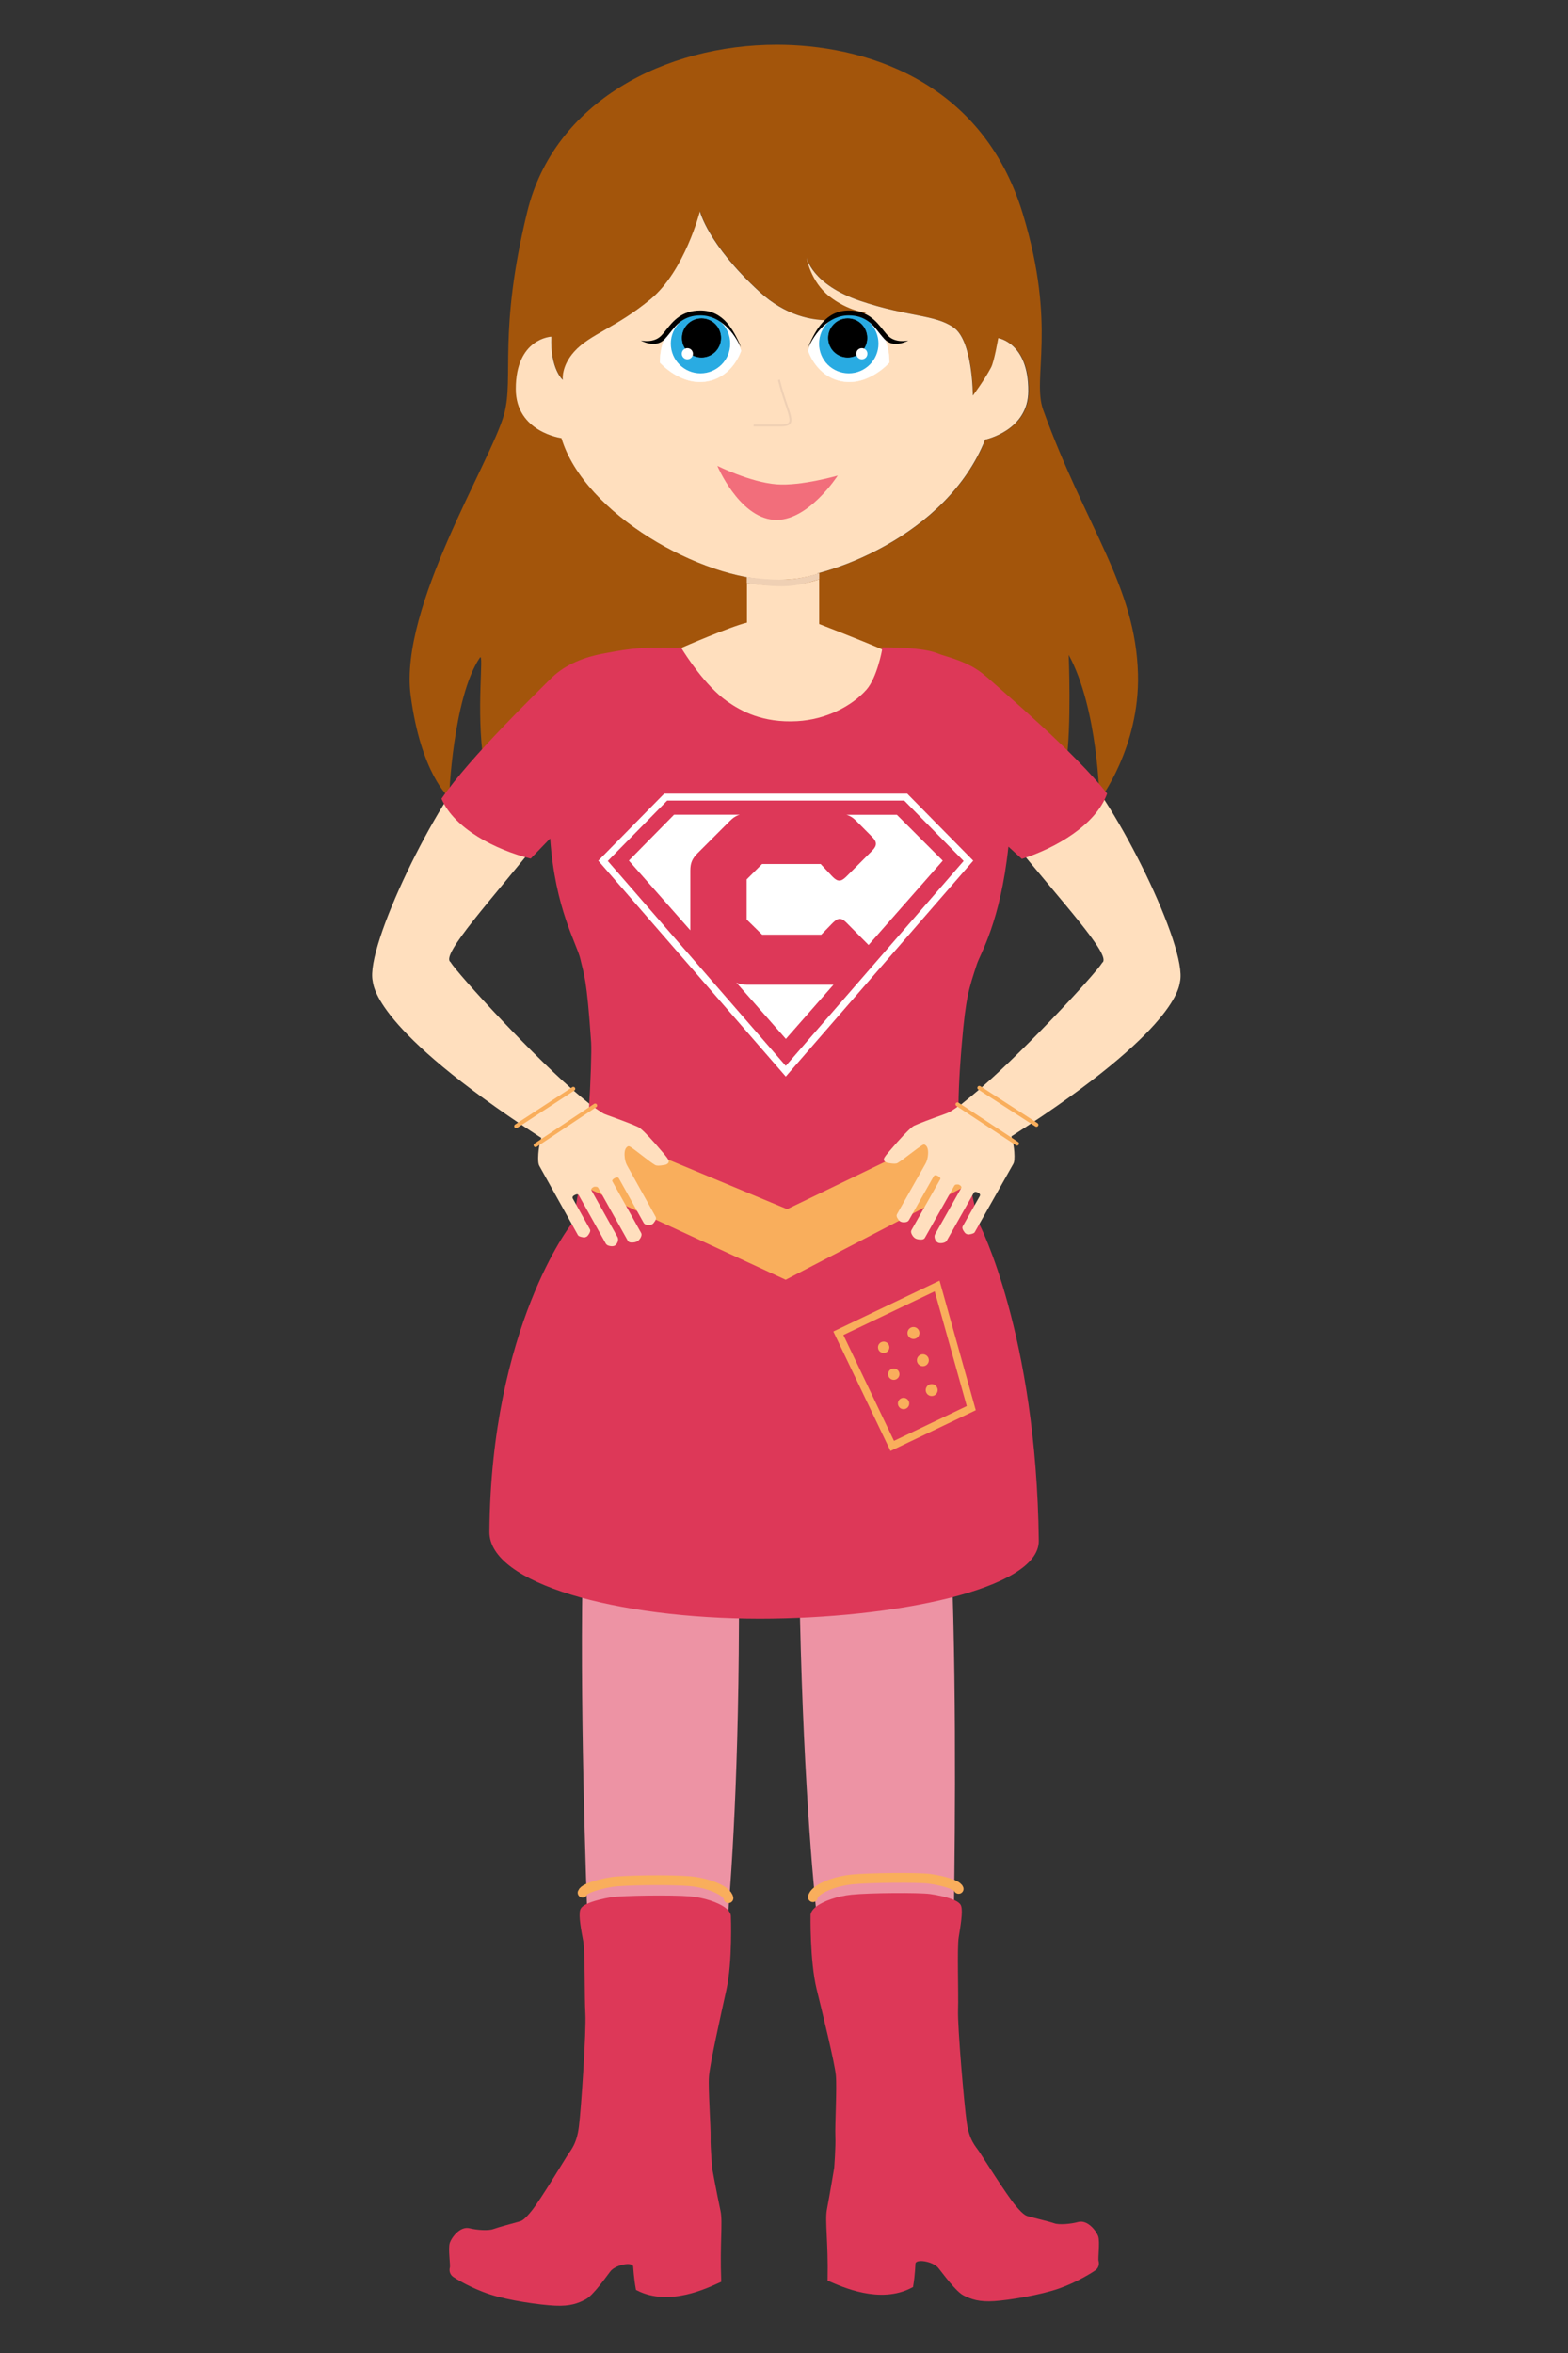 <?xml version="1.0" encoding="utf-8"?>
<!-- Generator: Adobe Illustrator 18.1.1, SVG Export Plug-In . SVG Version: 6.00 Build 0)  -->
<svg version="1.1" id="Layer_1" xmlns="http://www.w3.org/2000/svg" xmlns:xlink="http://www.w3.org/1999/xlink" x="0px" y="0px"
	 viewBox="0 0 1600 2400" enable-background="new 0 0 1600 2400" xml:space="preserve">
<rect x="0" y="0" width="1600" height="2400" fill="#333333" stroke="none"/>
<g>
	<path fill="#A3550B" d="M1161.2,687.8c-2.3-90.3-53-149-96.7-269.6c-11.8-32.5,14.4-84.7-20.9-200.4
		C1001.6,80,878.9,45.6,792.7,45.6c-113.7,0-227.4,57.9-254.8,170.8c-29.9,123-13.2,168.3-23.5,206.1
		c-13.1,48-107.1,196.4-95.4,286.5c10.5,80.4,39.2,104.4,39.2,104.4s3.9-101.6,31.4-142.5c4.6-6.8-4.1,52.8,3.9,105.9
		c10.5,69.2,64,70.6,64,70.6s-10.6-20.2-11-33.8c-0.8-33.9,12.8-52.4,12.8-52.4s12.5,35,16.5,42.4c31.2,58,43.1,45.2,43.1,45.2
		s-13.1-53.6,0-56.5c13.1-2.8,338.4,4.2,338.4,4.2s14.4,38.6,6.5,55.3c-4.1,8.7,20.4-4.9,37.2-28c15.3-21,22.9-51.3,22.9-51.3
		s10.6,28.4,11.5,37.8c1,10.8-3.7,43.4-3.7,43.4s47-16.3,56.2-75.6c5.6-36.1,2.6-110.1,2.6-110.1c30.1,55,31.4,148.2,31.4,148.2
		S1163,762.6,1161.2,687.8z M1005.6,448.4C966.8,545.9,845,591.5,790.7,591.5c-73.8,0.1-194.2-67-217.5-144.6
		c0,0-46.6-6.1-46.6-50.2c0-51.8,36.3-53.3,36.3-53.3c-1.3,33.5,11.7,44.1,11.7,44.1s-2.1-13.7,11.7-28.9
		c15.8-17.5,42.7-24.4,77.7-53.3c35-28.9,50.5-89.8,50.5-89.8s7.8,33.5,60.9,82.2c53.1,48.7,108.8,21.3,108.8,21.3
		s-18.1-1.5-37.6-16.7c-19.4-15.2-23.3-39.6-23.3-39.6s5.2,27.4,54.4,44.1s76.4,13.7,95.8,27.4c19.4,13.7,19.4,69.3,19.4,69.3
		s11.2-14.8,18.6-28.7c3.2-6.1,7.3-29.9,7.3-29.9s31.1,4.6,31.1,54C1049.6,439.3,1005.6,448.4,1005.6,448.4z"/>
	<path fill="#FFDFBE" d="M1018.6,344.9c0,0-4.1,23.9-7.3,29.9c-7.4,13.9-18.6,28.7-18.6,28.7s0-55.6-19.4-69.3
		c-19.4-13.7-46.6-10.7-95.8-27.4S823,262.7,823,262.7s3.9,24.4,23.3,39.6c19.4,15.2,37.6,16.7,37.6,16.7s-55.7,27.4-108.8-21.3
		c-53.1-48.7-60.9-82.2-60.9-82.2s-15.5,60.9-50.5,89.8c-35,28.9-61.9,35.7-77.7,53.3c-13.7,15.2-11.7,28.9-11.7,28.9
		s-12.9-10.7-11.7-44.1c0,0-36.3,1.5-36.3,53.3c0,44.1,46.6,50.2,46.6,50.2c23.3,77.6,143.7,144.7,217.5,144.6
		c54.4,0,176.1-45.7,214.9-143.1c0,0,44-9.1,44-49.5C1049.6,349.5,1018.6,344.9,1018.6,344.9z"/>
	<g>
		<path fill="#FFFFFF" stroke="#FFFFFF" stroke-width="0.25" stroke-miterlimit="10" d="M907.5,369.8c0,0-21,23.9-48,19.2
			c-26.7-4.7-34.8-31.2-34.8-31.2s9.6-37.3,41.4-37.2C890.8,320.8,907.5,341,907.5,369.8z"/>
		<path fill="#29ABE2" stroke="#29ABE2" stroke-miterlimit="10" d="M866.1,380.3L866.1,380.3c16.5,0,29.8-13.4,29.8-29.8v0
			c0-16.5-13.4-29.8-29.8-29.8h0c-16.5,0-29.8,13.4-29.8,29.8v0C836.2,367,849.6,380.3,866.1,380.3z"/>
		<path stroke="#000000" stroke-width="0.5" stroke-miterlimit="10" d="M865,364.4L865,364.4c10.9,0,19.7-8.8,19.7-19.7v0
			c0-10.9-8.8-19.7-19.7-19.7h0c-10.9,0-19.7,8.8-19.7,19.7v0C845.3,355.6,854.1,364.4,865,364.4z"/>
		<path fill="#FFFFFF" d="M879.4,366.5L879.4,366.5c3.1,0,5.7-2.5,5.7-5.7l0,0c0-3.1-2.5-5.7-5.7-5.7h0c-3.1,0-5.7,2.5-5.7,5.7l0,0
			C873.8,363.9,876.3,366.5,879.4,366.5z"/>
		<g>
			<path d="M925.9,347.5c-0.1,0-12.3,2.6-19.7-5c-1.7-1.7-3.3-3.8-5.1-6c-7-8.8-15.7-19.8-35-19.8c-23.9,0-33.8,20.8-40.3,34.5
				l-0.9,3.1l0.4-0.9c6.4-13.4,19.9-31.7,40.8-31.7c17,0,24.6,9.5,31.2,18c1.8,2.3,3.6,4.5,5.4,6.4c9.3,9.6,23.5,1.5,24.1,1.3"/>
		</g>
	</g>
	<g>
		<path fill="#FFFFFF" stroke="#FFFFFF" stroke-width="0.25" stroke-miterlimit="10" d="M673.4,369.8c0,0,21,23.9,48,19.2
			c26.7-4.7,34.8-31.2,34.8-31.2s-9.6-37.3-41.4-37.2C690.1,320.8,673.3,341,673.4,369.8z"/>
		<path fill="#29ABE2" stroke="#29ABE2" stroke-miterlimit="10" d="M714.8,380.3L714.8,380.3c-16.5,0-29.8-13.4-29.8-29.8v0
			c0-16.5,13.4-29.8,29.8-29.8h0c16.5,0,29.8,13.4,29.8,29.8v0C744.6,367,731.2,380.3,714.8,380.3z"/>
		<path stroke="#000000" stroke-width="0.5" stroke-miterlimit="10" d="M715.8,364.4L715.8,364.4c-10.9,0-19.7-8.8-19.7-19.7v0
			c0-10.9,8.8-19.7,19.7-19.7h0c10.9,0,19.7,8.8,19.7,19.7v0C735.5,355.6,726.7,364.4,715.8,364.4z"/>
		<path fill="#FFFFFF" d="M701.4,366.5L701.4,366.5c-3.1,0-5.7-2.5-5.7-5.7l0,0c0-3.1,2.5-5.7,5.7-5.7l0,0c3.1,0,5.7,2.5,5.7,5.7
			l0,0C707.1,363.9,704.5,366.5,701.4,366.5z"/>
		<g>
			<path d="M654.9,347.5c0.1,0,12.3,2.6,19.7-5c1.7-1.7,3.3-3.8,5.1-6c7-8.8,15.7-19.8,35-19.8c23.9,0,33.8,20.8,40.3,34.5l0.9,3.1
				l-0.4-0.9c-6.4-13.4-19.9-31.7-40.8-31.7c-17,0-24.6,9.5-31.2,18c-1.8,2.3-3.6,4.5-5.4,6.4c-9.3,9.6-23.5,1.5-24.1,1.3"/>
		</g>
	</g>
</g>
<path fill="none" d="M804.3,794.4c-0.8,0.1-1.5,0.2-2.3,0.2C802.8,794.6,803.6,794.5,804.3,794.4z"/>
<path fill="none" d="M801.3,794.7c-2.4,0.2-4.8,0.3-7.3,0.3C796.4,795,798.8,794.9,801.3,794.7z"/>
<path fill="none" d="M820.1,791.1c17-4.9,32.6-14.2,45.3-28.6C853,775.2,838,785.7,820.1,791.1z"/>
<path fill="none" d="M785.6,794.5c-0.1,0-0.2,0-0.3,0C785.4,794.5,785.5,794.5,785.6,794.5z"/>
<path fill="none" d="M782.5,794c-67.7-12.3-81.1-133.3-81.1-133.3c6.2,69.7,27.5,95.8,43,112.7C754.7,784.6,767.9,791.5,782.5,794z"
	/>
<path fill="#ED93A4" d="M599.2,1950.6c6.6-5.1,18.3-9.2,25.4-10.9c11.3-2.7,63-3.5,81.4-1c14.1,1.9,29.2,9.5,36.5,18.5
	c4.6-52.6,13.1-177.3,11.3-374.3c-59.2-6-126.1-34.4-156.8-53.6C590,1661.6,596.2,1867.3,599.2,1950.6z"/>
<path fill="none" stroke="#F9AE5C" stroke-width="10" stroke-linecap="round" stroke-miterlimit="10" d="M743.3,1936.1
	c-0.3-2-1.8-4-4.2-5.9c-7.1-5.6-21.9-10.4-35.6-11.5c-19-1.6-66.8-1.1-79.5,0.9c-6.9,1.1-18.3,3.7-24.8,6.9c-2.5,1.2-4.2,2.6-4.7,4"
	/>
<path fill="#ED93A4" d="M815.1,1576.6c2.1,200,12.9,326.4,18.5,379.6c7-9.2,21.6-17.1,35.3-19.3c18-2.9,68.4-3.1,79.5-0.6
	c6.9,1.6,18.4,5.4,25,10.4c1.2-79.4,3-269.3-4.8-402.4c-28.3,8.9-55.6,11.9-67.3,12C886.3,1556.4,859.5,1569.5,815.1,1576.6z"/>
<path fill="#A40062" d="M802,794.7c-0.3,0-0.5,0-0.8,0.1C801.5,794.7,801.8,794.7,802,794.7z"/>
<path fill="#A40062" d="M785.4,794.4c-1-0.1-1.9-0.3-2.9-0.4C783.4,794.2,784.4,794.3,785.4,794.4z"/>
<path fill="#A40062" d="M804.3,794.4c5.5-0.6,10.8-1.7,15.8-3.3c-4,1.1-8.1,2.1-12.2,2.8C806.7,794.1,805.5,794.3,804.3,794.4z"/>
<path fill="#A40062" d="M793.8,795c0,0,0.1,0,0.1,0c-2.8,0-5.6-0.2-8.3-0.5C788.3,794.8,791,795,793.8,795z"/>
<path fill="#A40062" d="M865.5,762.6c34.1-34.4,49.1-83.7,49.1-83.7s-0.2-0.2-0.6-0.4c-4,8.3-27.5,56.1-42.4,76.6
	C869.6,757.7,867.6,760.2,865.5,762.6z"/>
<path fill="#F5D6CB" stroke="#F5D6CB" stroke-width="3" stroke-miterlimit="10" d="M938,1170.9"/>
<path fill="#FFDFBE" d="M1009.1,1176.4c0.1,0,10-9,10-9.1c178.1-112,183.8-158.5,185-166.1l0,0c7.7-35-65.1-182.1-107.6-225.5
	c-26.3-26.9-97.9-102.3-130.9-92l1.7,15c8.7,25.8,27.4,73.4,39,91.3c11.5,17.9,23.3,37.7,25.1,52.8c0.5,4.3,0.7,8.9,0.6,13.5
	c50.2,62.4,103,118.5,92.8,125.6c-7.6,12.4-88.1,99.1-133.6,136.1c-6.7,5.5-12.6,10.2-17.2,14"/>
<line fill="#F9AE5C" stroke="#F9AE5C" stroke-width="4" stroke-linecap="round" stroke-miterlimit="10" x1="999.3" y1="1109.6" x2="1057.6" y2="1147.3"/>
<g>
	<path fill="#FFDFBE" d="M835.6,584.9c0.3-0.1,0.7-0.2,1.1-0.2v0l-74.4,3.1v0.8c6.6,0.9,21.2,2.7,35.7,2.7
		C818.2,591.2,835.5,585,835.6,584.9z"/>
	<path fill="#FFDFBE" d="M835.9,636.5v-45.6c-4.1,1.4-19.8,6.5-38.3,6.5c-0.2,0-0.4,0-0.6,0c-14.1,0-27.9-1.7-34.8-2.7v40.4
		c-16.7,3.9-65.3,25-66.6,25.6c-6.6,2.9,9.2,43.7,10.8,48.6c9.8,29.5,25.6,63,54.2,78.5c74.1,40,127.2-56.1,151.4-119.7
		C906.7,664.3,861.9,646.6,835.9,636.5z"/>
	<path fill="#EFD0B4" d="M797.6,598c18.5,0,32.4-5.6,38.4-7.1v-6.2c0,0-0.7,0-1.1,0.2c-0.2,0.1-17.4,6.3-37.4,6.4
		c-14.4,0-29.5-1.8-35.5-2.7v6.1c7,1,20.9,3.3,35,3.3C797.2,598,797.4,598,797.6,598z"/>
</g>
<path fill="#FFDFBE" d="M575.3,1178.2c-0.1,0-10-9.2-10-9.2c-178.1-113.4-183.8-160.5-185-168.3l0,0
	c-7.7-35.4,65.1-184.5,107.6-228.4c26.3-27.2,97.9-103.6,130.9-93.2l-1.7,15.2c-8.7,26.1-27.4,74.3-39,92.5
	c-11.5,18.2-23.3,38.2-25.1,53.4c-0.5,4.4-0.7,9-0.6,13.7c-50.2,63.2-103,120-92.8,127.3c7.6,12.5,88.1,100.4,133.6,137.9
	c6.7,5.5,12.6,10.3,17.2,14.1"/>
<line fill="#F9AE5C" stroke="#F9AE5C" stroke-width="4" stroke-linecap="round" stroke-miterlimit="10" x1="585" y1="1110.6" x2="526.7" y2="1148.7"/>
<path fill="#DD3858" d="M1011,694.1c-12.9-11.5-21.8-17.8-50.3-26.2c-5.3-1.6-12.7-7.5-60.7-7.6v3c0,0-5.1,27.9-15.8,40.1
	c-15.1,17.1-41.7,30.6-70.7,32.2c-35.3,2-57.5-10.4-71.2-20c-22.6-15.8-42.8-47.7-46.8-54.2l0.4-0.7c-0.3,0-0.6,0-0.9,0
	c-0.2-0.3-0.3-0.5-0.3-0.5s-1.1,0.2-2.8,0.5c-38-0.3-44.3-0.1-75.6,5.8c-24.9,4.6-42.2,13.6-54.5,25.9
	c-12.1,12.3-82.2,79.7-111.3,122.3c13.2,30.8,55.4,52.2,91,61.1l19.9-20.6c5,72,27.4,107.7,30.8,123c3.7,16.4,6.5,18.6,11,85.1
	c1.1,16.3-3.8,123.9-11.1,145.8c-7.2,21.8-6.8,61.9-10.5,87.4c-3.6,25.5-12.7,120.2-12.7,120.2s83.7,25.5,152.9,30.9
	c69.1,5.5,227.6-5.4,254.9-10.8c27.3-5.5,38.2-23.6,40.1-30.9c1.8-25.5-18.2-176.6-30.9-209.4c-12.8-32.8-6.7-105-4.4-132.4
	c4-47.1,7.1-55.4,15.3-80.6c3.5-10.7,24-43,32.2-119.9l13.7,12.5c35-11.1,75.8-35,87-66.6C1098,768.6,1023.8,705.7,1011,694.1z"/>
<path fill="#FFFFFF" d="M925.7,809.5H677.8c-22.4,22.8-44.9,45.6-67.3,68.4c63.8,73.5,127.5,146.8,191.3,220.2
	c63.8-73.5,127.5-146.8,191.3-220.2C970.4,854.9,948.1,832.2,925.7,809.5 M620.2,878.2c20.3-20.6,40.5-41.1,60.6-61.6h241.9
	c20.1,20.4,40.3,40.9,60.6,61.6c-60.5,69.6-120.9,139.2-181.5,209C741.2,1017.5,680.7,947.9,620.2,878.2"/>
<path fill="#FFFFFF" d="M704.4,887.9c0-7.5,1.9-12,7.2-17.4l33.1-33.1c3.4-3.4,6.5-5.4,10.2-6.4h-67.1l-46.1,46.8l62.7,71.1
	c0-0.6,0-1.2,0-1.8V887.9z"/>
<path fill="#FFFFFF" d="M751.4,1002.3l50.5,57.4l48.6-55.3h-88.5C757.7,1004.4,754.5,1003.8,751.4,1002.3"/>
<path fill="#FFFFFF" d="M889.8,853.5c5.3,5.3,5.3,9.1,0,14.4l-26.2,26.2c-5.3,5.3-8.8,5.6-14.2,0l-12-12.8h-59.8L761.9,897v40.9
	l15.8,15.5H838l11.5-11.8c5.6-5.6,8.8-5.9,14.2-0.5l22.6,22.8l75.7-86l-46.8-46.8h-51.5c3.7,1,6.8,3,10.2,6.4L889.8,853.5z"/>
<path fill="#DD3858" d="M582.9,1248.7c0,0-81.9,104.4-83.5,313.7c-0.4,52.8,130.3,88.5,275.8,88.6c136.4,0,285.4-29.9,284.8-79.5
	c-2.5-211.3-60.8-323.2-60.8-323.2L582.9,1248.7z"/>
<polygon fill="#F9AE5C" points="594.5,1209.5 801.7,1305.3 985.8,1209.5 978.3,1148.7 803.2,1233.3 600,1148.7 "/>
<path fill="#FFDFBE" d="M606.9,1129.6c0.3,0.6,1.6,1.5,3.8,2.9c1.2,0.7,2.4,1.5,3.6,2.4c1.2,0.9,3.3,1.8,6.2,2.8
	c15.4,5.5,25.7,9.5,31,12c2.7,1.4,8.4,7,17,16.7c7.7,8.8,12.2,14.1,13.2,16c1.3,2.3,0.8,4-1.4,5.1c-0.9,0.5-2.1,0.8-3.4,0.9
	c-4.3,0.8-7.1,0.7-8.4-0.1c-3-1.8-7.2-4.9-12.8-9.3c-5.6-4.4-9.8-7.5-12.6-9.3c-1-0.6-1.8-0.7-2.4-0.4c-2.5,1.3-3.6,4.4-3.4,9.2
	c0.2,4.1,1.1,7.5,2.5,10.1l29.2,52.4c0.7,1.2,0.5,2.7-0.6,4.4c-1.1,1.7-2,2.8-2.9,3.3c-1.3,0.7-2.9,0.9-4.8,0.7
	c-1.9-0.2-3.1-0.9-3.8-2l-25.4-45.5c-0.7-1.3-2.2-1.4-4.4-0.2c-2,1.2-2.8,2.3-2.2,3.3l29.3,52.5c0.7,1.2,0.6,2.8-0.4,4.7
	c-1,1.9-2.2,3.2-3.7,4c-1.3,0.7-3,1.1-5.2,1.1c-2.2,0.1-3.6-0.5-4.3-1.8l-30.2-54c-0.4-0.7-1.1-1-2.2-1.1c-1.1-0.1-1.9,0-2.4,0.2
	c-2.2,1.2-3,2.4-2.2,3.7l26.5,47.4c0.7,1.3,0.8,2.9,0.2,4.8c-0.6,1.9-1.7,3.2-3,4c-1.2,0.6-2.8,0.8-4.9,0.4
	c-2.1-0.4-3.5-1.2-4.2-2.4l-27.6-49.4c-0.7-1.2-2.1-1.3-4.2-0.2c-2,1-2.6,2.2-1.9,3.6l17.5,31.4c0.6,1,0.3,2.4-0.7,4.2
	c-1.1,1.8-2,2.9-2.8,3.3c-0.3,0.2-1,0.4-2,0.7c-0.5,0.1-1.6-0.1-3.4-0.5c-1.8-0.5-2.9-1-3.3-1.7l-39.5-70.8c-1.1-2-1.4-6-1-12.2
	c0.4-5.3,1.1-9.5,2.1-12.6c1.1-3.4,1.3-5.8,0.6-6.9"/>
<line fill="#F9AE5C" stroke="#F9AE5C" stroke-width="4" stroke-linecap="round" stroke-miterlimit="10" x1="607.3" y1="1127.6" x2="546.5" y2="1168.1"/>
<path fill="#FFDFBE" d="M977.4,1128.4c-0.3,0.5-1.6,1.5-3.8,2.9c-1.2,0.7-2.4,1.5-3.6,2.3c-1.2,0.8-3.3,1.8-6.2,2.8
	c-15.4,5.5-25.7,9.4-31,11.8c-2.7,1.4-8.4,6.9-17,16.5c-7.7,8.7-12.2,14-13.2,15.8c-1.3,2.2-0.8,3.9,1.4,5c0.9,0.5,2.1,0.8,3.4,0.9
	c4.3,0.7,7.1,0.7,8.4-0.1c3-1.8,7.2-4.9,12.8-9.2c5.6-4.3,9.8-7.4,12.6-9.1c1-0.6,1.8-0.7,2.4-0.4c2.5,1.3,3.6,4.3,3.4,9.1
	c-0.2,4.1-1.1,7.4-2.5,10l-29.2,51.7c-0.7,1.2-0.5,2.6,0.6,4.3c1.1,1.7,2,2.8,2.9,3.2c1.3,0.7,2.9,0.9,4.8,0.7
	c1.9-0.2,3.1-0.9,3.8-2l25.4-44.9c0.7-1.3,2.2-1.4,4.4-0.2c2,1.2,2.8,2.3,2.2,3.3l-29.3,51.8c-0.7,1.2-0.6,2.7,0.4,4.6
	c1,1.9,2.2,3.2,3.7,4c1.3,0.7,3,1,5.2,1.1c2.2,0.1,3.6-0.5,4.3-1.7l30.2-53.4c0.4-0.6,1.1-1,2.2-1.1c1.1-0.1,1.9,0,2.4,0.2
	c2.2,1.1,3,2.4,2.2,3.7l-26.5,46.8c-0.7,1.3-0.8,2.9-0.2,4.7c0.6,1.9,1.7,3.2,3,3.9c1.2,0.6,2.8,0.8,4.9,0.4
	c2.1-0.4,3.5-1.1,4.2-2.4l27.6-48.8c0.7-1.2,2.1-1.3,4.2-0.2c2,1,2.6,2.2,1.9,3.5l-17.5,31c-0.6,1-0.3,2.4,0.7,4.2
	c1.1,1.8,2,2.9,2.8,3.3c0.3,0.2,1,0.4,2,0.7c0.5,0.1,1.6-0.1,3.4-0.5c1.8-0.5,2.9-1,3.3-1.6l39.5-69.9c1.1-1.9,1.4-6,1-12.1
	c-0.4-5.2-1.1-9.4-2.1-12.4c-1.1-3.4-1.3-5.7-0.6-6.8"/>
<line fill="#F9AE5C" stroke="#F9AE5C" stroke-width="4" stroke-linecap="round" stroke-miterlimit="10" x1="977" y1="1126.4" x2="1037.8" y2="1166.5"/>
<path fill="none" stroke="#EFD0B4" stroke-width="2" stroke-miterlimit="10" d="M794.8,387.4c9.3,37.3,20.5,46.6,1.2,46.6
	c-19.3,0-27,0-27,0"/>
<g>
	<path fill="#F9AE5C" stroke="#F9AE5C" stroke-miterlimit="10" d="M995.1,1438.1l-86.2,41.2L851,1358.3l107.4-51.4L995.1,1438.1z
		 M912,1470.3l75.1-35.9l-33-118l-94.2,45L912,1470.3z"/>
</g>
<circle fill="#F9AE5C" stroke="#F9AE5C" stroke-miterlimit="10" cx="901.7" cy="1374.2" r="5.3"/>
<circle fill="#F9AE5C" stroke="#F9AE5C" stroke-miterlimit="10" cx="912" cy="1401.6" r="5.3"/>
<circle fill="#F9AE5C" stroke="#F9AE5C" stroke-miterlimit="10" cx="922" cy="1431.5" r="5.3"/>
<circle fill="#F9AE5C" stroke="#F9AE5C" stroke-miterlimit="10" cx="932.1" cy="1359.6" r="5.6"/>
<circle fill="#F9AE5C" stroke="#F9AE5C" stroke-miterlimit="10" cx="941.7" cy="1387.4" r="5.6"/>
<circle fill="#F9AE5C" stroke="#F9AE5C" stroke-miterlimit="10" cx="950.7" cy="1417.8" r="5.6"/>
<path fill="#DD3858" stroke="#DD3858" stroke-width="5" stroke-miterlimit="10" d="M738.7,2029.3c6.4-28.6,4.6-75.2,4.6-75.2
	c-0.3-2-1.8-4-4.2-5.9c-7.1-5.6-21.9-10.4-35.6-11.5c-18-1.5-68.4-0.8-79.5,0.9c-6.9,1.1-18.3,3.7-24.8,6.9c-2.5,1.2-4.2,2.6-4.7,4
	c-1.8,5.1,1.1,20.5,3.1,31c2,10.6,1.2,57.4,2.2,74.6c1,17.2-4.2,96.3-6.6,115.3c-2.4,19-8.9,25.2-12.6,31.2
	c-3.8,6-27,44.4-35.9,55.6c-9,11.3-11.7,11.4-15.1,12.4c-3.4,1-20.2,5.4-25.6,7.4c-5.4,2-17.8,1.1-25.4-0.8c-7.7-2-15.4,8-17.2,13.1
	c-1.8,5,0.9,22.1,0.1,24.9c-0.9,3.1,0.3,5.7,2.5,7.2c2.1,1.5,17.7,11.2,36.6,17.4c18.9,6.2,50.6,10.7,65.8,11.4
	c15.1,0.7,22.5-2.2,29.8-6c7.3-3.7,20.2-22.3,24.5-27.8c4.7-6.1,14.6-8.5,19.4-8.6c8.9-0.2,8.5,5.2,8.5,5.2s0.7,11.5,2.6,22
	c31.7,16.1,69.5-2.5,82.2-8.2c-1.4-36.8,1.7-59.4-0.6-70.1c-4.2-19.7-8.4-42.8-8.4-42.8s-2.1-22-1.8-32.6
	c0.3-10.6-2.6-49.2-1.7-62.2C721.7,2105.4,733.5,2052.7,738.7,2029.3z"/>
<path fill="none" stroke="#F9AE5C" stroke-width="10" stroke-linecap="round" stroke-miterlimit="10" d="M978.2,1926.6
	c-0.5-1.4-2.3-2.7-4.8-3.9c-6.5-3.1-18-5.5-24.9-6.4c-11.1-1.5-61.5-1.2-79.5,0.7c-13.7,1.4-28.4,6.4-35.4,12.2
	c-2.3,1.9-3.8,3.9-4.1,5.9"/>
<path fill="#DD3858" stroke="#DD3858" stroke-width="5" stroke-miterlimit="10" d="M1118.2,2281.6c-1.9-5-9.8-14.9-17.4-12.8
	c-7.6,2.1-20,3.2-25.4,1.4c-5.4-1.9-22.4-5.9-25.8-6.9c-3.4-1-6.1-1.1-15.3-12.1s-33.1-49-37-54.9c-3.9-5.9-10.5-11.9-13.3-30.9
	c-2.7-19-9.5-98-8.9-115.2c0.6-17.2-1.1-64,0.7-74.6c1.7-10.6,4.4-26,2.5-31c-0.5-1.4-2.3-2.7-4.8-3.9c-6.5-3.1-18-5.5-24.9-6.4
	c-11.1-1.5-61.5-1.2-79.5,0.7c-13.7,1.4-28.4,6.4-35.4,12.2c-2.3,1.9-3.8,3.9-4.1,5.9c0,0-0.8,46.7,6.1,75.1
	c5.7,23.3,18.6,75.7,19.7,88.4c1.2,13-1,51.6-0.5,62.2c0.5,10.6-1.2,32.6-1.2,32.6s-3.8,23.2-7.5,43c-2,10.7,1.5,33.2,0.8,70.1
	c12.8,5.5,51,23.3,82.4,6.6c1.8-10.6,2.2-22,2.2-22s-0.5-5.4,8.4-5.4c4.8,0,14.8,2.2,19.6,8.2c4.4,5.4,17.6,23.7,25,27.3
	c7.4,3.6,14.8,6.4,29.9,5.4c15.1-1,46.8-6.2,65.5-12.8c18.7-6.6,34.1-16.6,36.2-18.1c2.2-1.6,3.2-4.2,2.3-7.3
	C1117.7,2303.8,1120,2286.6,1118.2,2281.6z"/>
<g>
	<path fill="#F26E7B" d="M854.8,485.1c0,0-30.7,47.9-65.4,45.1c-35.5-2.9-57.4-55-57.4-55s33.5,16.7,60.3,18.8
		C817.2,496,854.8,485.1,854.8,485.1z"/>
</g>
</svg>
